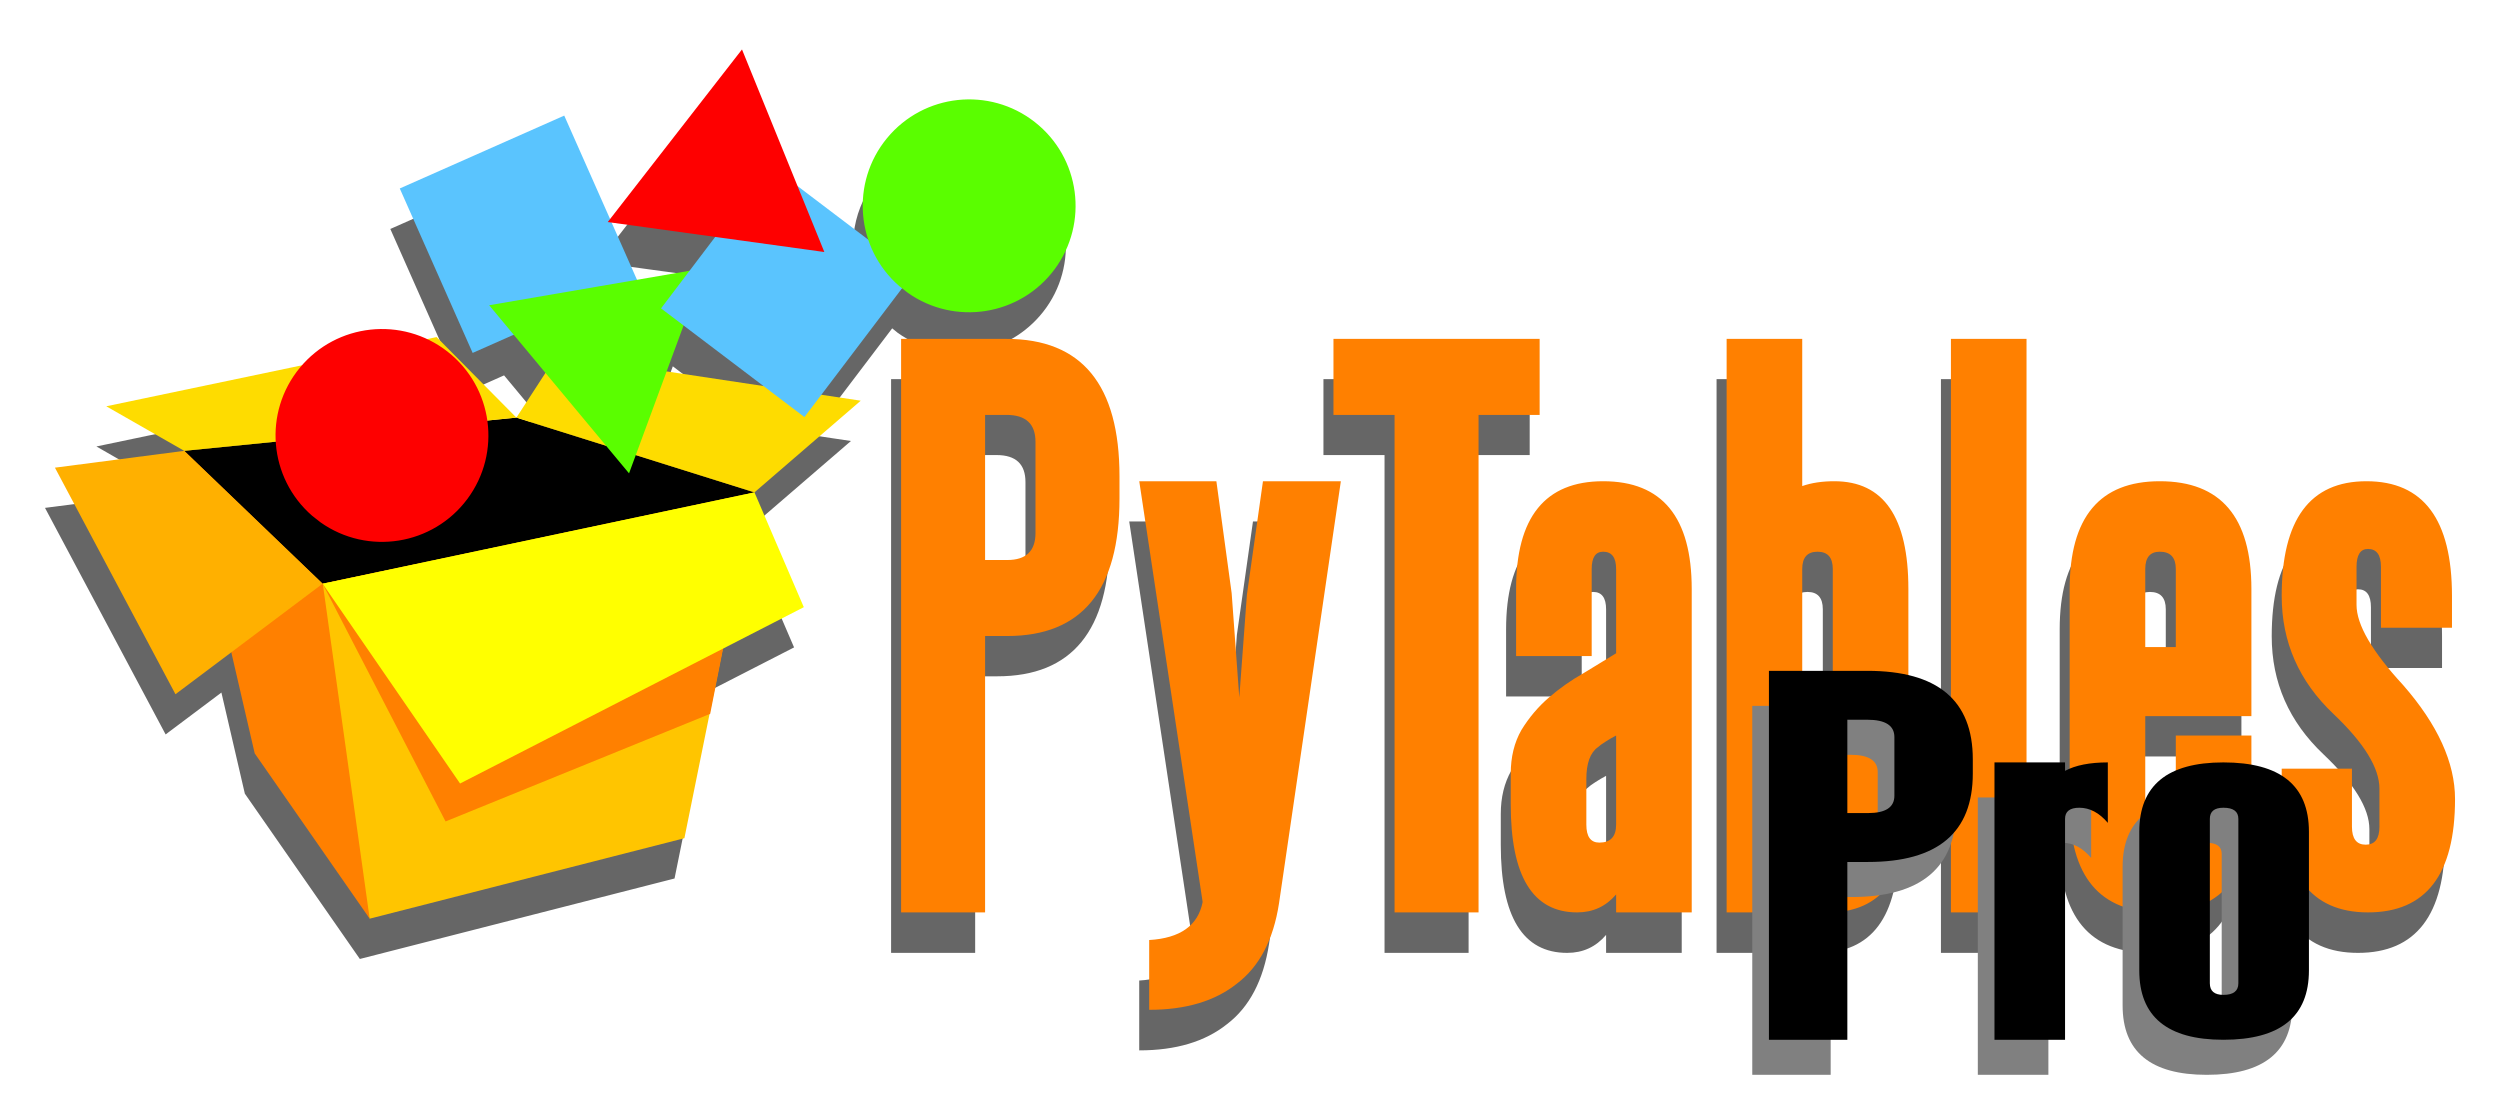 <?xml version="1.0" encoding="UTF-8" standalone="no"?>
<!-- Created with Inkscape (http://www.inkscape.org/) -->
<svg
   xmlns:dc="http://purl.org/dc/elements/1.1/"
   xmlns:cc="http://creativecommons.org/ns#"
   xmlns:rdf="http://www.w3.org/1999/02/22-rdf-syntax-ns#"
   xmlns:svg="http://www.w3.org/2000/svg"
   xmlns="http://www.w3.org/2000/svg"
   xmlns:sodipodi="http://sodipodi.sourceforge.net/DTD/sodipodi-0.dtd"
   xmlns:inkscape="http://www.inkscape.org/namespaces/inkscape"
   version="1.0"
   width="500"
   height="220"
   id="svg2"
   sodipodi:version="0.32"
   inkscape:version="0.46"
   sodipodi:docname="logo-pro.svg"
   sodipodi:docbase="/home/faltet/autonom/dissenys/pytables"
   inkscape:output_extension="org.inkscape.output.svg.inkscape"
   inkscape:export-filename="/home/faltet/autonom/dissenys/pytables/logo-pro.png"
   inkscape:export-xdpi="72"
   inkscape:export-ydpi="72">
  <sodipodi:namedview
     inkscape:cy="159.14532"
     inkscape:cx="249.38161"
     inkscape:zoom="1.872"
     inkscape:window-height="967"
     inkscape:window-width="1392"
     inkscape:pageshadow="2"
     inkscape:pageopacity="0.0"
     guidetolerance="10.0"
     gridtolerance="10.0"
     objecttolerance="10.0"
     borderopacity="1.0"
     bordercolor="#666666"
     pagecolor="#ffffff"
     id="base"
     inkscape:window-x="518"
     inkscape:window-y="0"
     inkscape:current-layer="g10435"
     showgrid="false" />
  <defs
     id="defs4">
    <inkscape:perspective
       sodipodi:type="inkscape:persp3d"
       inkscape:vp_x="0 : 110 : 1"
       inkscape:vp_y="0 : 1000 : 0"
       inkscape:vp_z="500 : 110 : 1"
       inkscape:persp3d-origin="250 : 73.333333 : 1"
       id="perspective33" />
    <filter
       id="filter4423">
      <feGaussianBlur
         stdDeviation="3.361"
         id="feGaussianBlur4425"
         inkscape:collect="always" />
    </filter>
    <filter
       id="filter12589">
      <feGaussianBlur
         stdDeviation="4.201"
         id="feGaussianBlur12591"
         inkscape:collect="always" />
    </filter>
    <filter
       inkscape:collect="always"
       id="filter3196"
       x="-0.087"
       width="1.174"
       y="-0.127"
       height="1.254">
      <feGaussianBlur
         inkscape:collect="always"
         stdDeviation="3.908"
         id="feGaussianBlur3198" />
    </filter>
  </defs>
  <g
     id="g10435">
    <path
       id="path7633"
       d="M 146.438,17.918 L 133,35.2 L 120.094,51.825 L 110.969,31.231 L 78.063,45.793 L 92.657,78.7 L 100.813,75.075 L 107.125,82.668 L 101.313,91.575 L 85.344,75.45 L 83.438,75.856 C 75.066,71.941 64.788,73.817 58.407,81.106 L 19.282,89.293 L 34.875,98.231 L 9,101.575 L 33.125,146.887 L 44.282,138.512 L 48.969,158.731 L 71.969,191.793 L 134.907,175.7 L 139.938,150.887 L 140.063,150.825 L 142.657,137.762 L 158.813,129.481 L 148.938,106.512 L 170.188,88.2 L 162.25,87.012 L 178.438,65.668 L 179.594,66.606 C 188.582,72.954 200.756,71.477 207.969,63.168 C 215.673,54.294 214.718,40.841 205.844,33.137 C 196.97,25.433 183.517,26.388 175.813,35.262 C 170.592,41.275 169.344,49.382 171.844,56.387 L 157.719,45.668 L 154.688,38.2 L 146.438,17.918 z M 120.407,52.575 L 141.032,55.418 L 135.938,62.106 L 125.438,63.918 L 120.407,52.575 z M 134.563,73.262 L 150.313,85.2 L 131.25,82.325 L 131.313,82.137 L 134.563,73.262 z M 178.219,75.825 L 178.219,190.575 L 195.032,190.575 L 195.032,135.262 L 199.438,135.262 C 214.404,135.262 221.907,126.105 221.907,107.762 L 221.907,103.325 C 221.907,84.982 214.381,75.825 199.313,75.825 L 178.219,75.825 z M 264.688,75.825 L 264.688,91.012 L 276.907,91.012 L 276.907,190.575 L 293.719,190.575 L 293.719,91.012 L 305.938,91.012 L 305.938,75.825 L 264.688,75.825 z M 343.313,75.825 L 343.313,190.575 L 350.657,190.575 L 353.094,185.887 C 355.639,189.021 359.146,190.575 363.625,190.575 C 374.316,190.575 379.688,183.391 379.688,169.012 L 379.688,125.856 C 379.688,111.477 374.751,104.293 364.875,104.293 C 362.432,104.293 360.27,104.617 358.438,105.262 L 358.438,75.825 L 343.313,75.825 z M 388.188,75.825 L 388.188,190.575 L 403.313,190.575 L 403.313,75.825 L 388.188,75.825 z M 195.032,91.012 L 199.313,91.012 C 203.182,91.012 205.094,92.824 205.094,96.418 L 205.094,114.668 C 205.094,118.263 203.205,120.075 199.438,120.075 L 195.032,120.075 L 195.032,91.012 z M 225.844,104.293 L 238.532,188.512 C 237.615,193.213 234.055,195.737 227.844,196.106 L 227.844,210.075 C 235.175,210.075 241.029,208.327 245.407,204.825 C 249.886,201.414 252.693,196.044 253.813,188.762 L 266.188,104.293 L 250.594,104.293 L 247.375,126.981 L 245.875,147.575 L 244.344,126.7 L 241.282,104.293 L 225.844,104.293 z M 318.625,104.293 C 307.019,104.293 301.219,111.477 301.219,125.856 L 301.219,139.293 L 316.344,139.293 L 316.344,121.856 C 316.344,119.552 317.098,118.387 318.625,118.387 C 320.356,118.387 321.219,119.552 321.219,121.856 L 321.219,138.731 C 319.285,139.929 317.1,141.256 314.657,142.731 C 312.213,144.113 309.92,145.731 307.782,147.575 C 305.643,149.418 303.809,151.586 302.282,154.075 C 300.856,156.563 300.157,159.475 300.157,162.793 L 300.157,169.012 C 300.157,183.391 304.58,190.575 313.438,190.575 C 316.594,190.575 319.183,189.377 321.219,186.981 L 321.219,190.575 L 336.344,190.575 L 336.344,125.856 C 336.344,111.477 330.436,104.293 318.625,104.293 z M 429.969,104.293 C 417.955,104.293 411.938,111.477 411.938,125.856 L 411.938,169.012 C 411.938,183.391 417.955,190.575 429.969,190.575 C 442.187,190.575 448.282,183.391 448.282,169.012 L 448.282,155.168 L 433.157,155.168 L 433.157,173.012 C 433.157,175.409 432.107,176.606 429.969,176.606 C 428.035,176.606 427.063,175.409 427.063,173.012 L 427.063,151.293 L 448.282,151.293 L 448.282,125.856 C 448.282,111.477 442.187,104.293 429.969,104.293 z M 471.282,104.293 C 459.98,104.293 454.344,111.961 454.344,127.262 C 454.344,136.48 457.796,144.343 464.719,150.887 C 470.828,156.694 473.875,161.677 473.875,165.825 L 473.875,173.418 C 473.875,175.815 472.958,177.012 471.125,177.012 C 469.293,177.012 468.375,175.815 468.375,173.418 L 468.375,161.825 L 454.344,161.825 L 454.344,167.481 C 454.344,182.874 460.089,190.575 471.594,190.575 C 483.201,190.575 489,183.004 489,167.887 C 489,160.605 485.549,153.002 478.625,145.075 C 472.415,138.346 469.313,133.007 469.313,129.043 L 469.313,121.45 C 469.313,119.053 470.067,117.856 471.594,117.856 C 473.325,117.856 474.188,119.053 474.188,121.45 L 474.188,133.606 L 488.407,133.606 L 488.407,127.262 C 488.407,111.961 482.685,104.293 471.282,104.293 z M 361.5,118.387 C 363.537,118.387 364.563,119.552 364.563,121.856 L 364.563,173.012 C 364.563,175.409 363.537,176.606 361.5,176.606 C 359.464,176.606 358.438,175.409 358.438,173.012 L 358.438,121.856 C 358.438,119.552 359.464,118.387 361.5,118.387 z M 429.969,118.387 C 432.107,118.387 433.157,119.552 433.157,121.856 L 433.157,137.481 L 427.063,137.481 L 427.063,121.856 C 427.063,119.552 428.035,118.387 429.969,118.387 z M 321.219,155.168 L 321.219,173.012 C 321.219,175.409 320.115,176.606 317.875,176.606 C 316.144,176.606 315.282,175.409 315.282,173.012 L 315.282,163.887 C 315.282,160.867 315.988,158.805 317.407,157.668 C 317.916,157.207 318.483,156.787 319.094,156.418 C 319.807,155.957 320.506,155.537 321.219,155.168 z"
       style="fill:#666666;fill-opacity:1;fill-rule:evenodd;stroke:none;stroke-width:0.25pt;stroke-linecap:butt;stroke-linejoin:miter;stroke-opacity:1;filter:url(#filter12589)" />
    <g
       id="g2343">
      <g
         id="g5145"
         transform="translate(-139.238,-210.36)">
        <g
           id="g4578"
           transform="matrix(0.625,0,0,0.625,44.867,-21.691)">
          <path
             id="path5094"
             d="M 269.291,665.256 L 370,639.505 L 392.421,528.839 L 316.24,504.921 L 209.941,515.551"
             style="fill:#ffc500;fill-opacity:1;fill-rule:evenodd;stroke:none;stroke-width:0.25pt;stroke-linecap:butt;stroke-linejoin:miter;stroke-opacity:1" />
          <path
             id="path5096"
             d="M 210,515.219 L 254.286,558.076 L 269.291,665.256 L 232.5,612.362"
             style="fill:#ff8000;fill-opacity:1;fill-rule:evenodd;stroke:none;stroke-width:0.25pt;stroke-linecap:butt;stroke-linejoin:miter;stroke-opacity:1" />
          <path
             id="path5098"
             d="M 209.941,515.551 L 316.24,504.921 L 392.421,528.839 L 254.232,558.071"
             style="fill:#000000;fill-opacity:1;fill-rule:evenodd;stroke:none;stroke-width:0.312;stroke-linecap:butt;stroke-linejoin:miter;stroke-miterlimit:4;stroke-dasharray:none;stroke-opacity:1" />
          <path
             id="path5100"
             d="M 293.571,634.148 L 378.248,599.705 L 392.143,529.505 L 254.232,558.071"
             style="fill:#ff8000;fill-opacity:1;fill-rule:evenodd;stroke:none;stroke-width:0.25pt;stroke-linecap:butt;stroke-linejoin:miter;stroke-opacity:1" />
          <path
             id="path5102"
             d="M 298.214,622.005 L 408.214,565.576 L 392.421,528.839 L 254.232,558.071"
             style="fill:#ffff00;fill-opacity:1;fill-rule:evenodd;stroke:none;stroke-width:0.25pt;stroke-linecap:butt;stroke-linejoin:miter;stroke-opacity:1" />
          <path
             id="path5104"
             d="M 254.232,558.071 L 207.143,593.434 L 168.571,520.934 L 209.941,515.551"
             style="fill:#ffb000;fill-opacity:1;fill-rule:evenodd;stroke:none;stroke-width:0.25pt;stroke-linecap:butt;stroke-linejoin:miter;stroke-opacity:1" />
          <path
             id="path5106"
             d="M 316.24,504.921 L 290.714,479.148 L 185,501.291 L 209.941,515.551"
             style="fill:#fedc00;fill-opacity:1;fill-rule:evenodd;stroke:none;stroke-width:0.25pt;stroke-linecap:butt;stroke-linejoin:miter;stroke-opacity:1" />
          <path
             id="path5108"
             d="M 392.421,528.839 L 426.429,499.505 L 329.286,484.862 L 316.24,504.921"
             style="fill:#fedc00;fill-opacity:1;fill-rule:evenodd;stroke:none;stroke-width:0.25pt;stroke-linecap:butt;stroke-linejoin:miter;stroke-opacity:1" />
        </g>
        <g
           id="g20830"
           transform="matrix(0.625,0,0,0.625,44.866,-21.692)">
          <rect
             id="rect11882"
             width="57.579"
             height="57.579"
             x="80.187"
             y="507.733"
             transform="matrix(0.914,-0.405,0.405,0.914,0,0)"
             style="opacity:1;fill:#5ac4fe;fill-opacity:1;fill-rule:evenodd;stroke:none;stroke-width:0.312;stroke-linecap:butt;stroke-linejoin:miter;marker:none;marker-start:none;marker-mid:none;marker-end:none;stroke-miterlimit:4;stroke-dasharray:none;stroke-dashoffset:0;stroke-opacity:1;visibility:visible;display:inline;overflow:visible" />
          <path
             d="M 250.507,537.726 C 236.554,525.612 234.806,504.582 246.566,490.331 C 258.327,476.079 279.307,473.805 293.848,485.206 C 308.39,496.607 311.187,517.523 300.154,532.345 C 289.12,547.167 268.28,550.487 253.187,539.827"
             id="path10124"
             style="opacity:1;fill:#fe0000;fill-opacity:1;fill-rule:evenodd;stroke:none;stroke-width:0.312;stroke-linecap:butt;stroke-linejoin:miter;marker:none;marker-start:none;marker-mid:none;marker-end:none;stroke-miterlimit:4;stroke-dasharray:none;stroke-dashoffset:0;stroke-opacity:1;visibility:visible;display:inline;overflow:visible"
             transform="translate(0.392,-1.38)" />
          <path
             d="M 415.453,450.886 L 380.795,446.092 L 346.138,441.298 L 367.618,413.681 L 389.098,386.064 L 402.276,418.475 L 415.453,450.886 z"
             id="path11890"
             style="opacity:1;fill:#5afe00;fill-opacity:1;fill-rule:evenodd;stroke:none;stroke-width:0.312;stroke-linecap:butt;stroke-linejoin:miter;marker:none;marker-start:none;marker-mid:none;marker-end:none;stroke-miterlimit:4;stroke-dasharray:none;stroke-dashoffset:0;stroke-opacity:1;visibility:visible;display:inline;overflow:visible"
             transform="matrix(0.739,0.674,-0.674,0.739,349.165,-90.461)" />
          <rect
             id="rect11884"
             width="57.579"
             height="57.579"
             x="-155.596"
             y="572.78"
             transform="matrix(0.604,-0.797,0.797,0.604,0,0)"
             style="opacity:1;fill:#5ac4fe;fill-opacity:1;fill-rule:evenodd;stroke:none;stroke-width:0.312;stroke-linecap:butt;stroke-linejoin:miter;marker:none;marker-start:none;marker-mid:none;marker-end:none;stroke-miterlimit:4;stroke-dasharray:none;stroke-dashoffset:0;stroke-opacity:1;visibility:visible;display:inline;overflow:visible" />
          <path
             d="M 250.507,537.726 C 236.554,525.612 234.806,504.582 246.566,490.331 C 258.327,476.079 279.307,473.805 293.848,485.206 C 308.39,496.607 311.187,517.523 300.154,532.345 C 289.12,547.167 268.28,550.487 253.187,539.827"
             id="path11872"
             style="opacity:1;fill:#5afe00;fill-opacity:1;fill-rule:evenodd;stroke:none;stroke-width:0.312;stroke-linecap:butt;stroke-linejoin:miter;marker:none;marker-start:none;marker-mid:none;marker-end:none;stroke-miterlimit:4;stroke-dasharray:none;stroke-dashoffset:0;stroke-opacity:1;visibility:visible;display:inline;overflow:visible"
             transform="translate(188.289,-74.859)" />
          <path
             d="M 415.453,450.886 L 380.795,446.092 L 346.138,441.298 L 367.618,413.681 L 389.098,386.064 L 402.276,418.475 L 415.453,450.886 z"
             id="path11886"
             style="opacity:1;fill:#fe0000;fill-opacity:1;fill-rule:evenodd;stroke:none;stroke-width:0.312;stroke-linecap:butt;stroke-linejoin:miter;marker:none;marker-start:none;marker-mid:none;marker-end:none;stroke-miterlimit:4;stroke-dasharray:none;stroke-dashoffset:0;stroke-opacity:1;visibility:visible;display:inline;overflow:visible"
             transform="translate(-0.665,1.043)" />
        </g>
      </g>
      <path
         transform="scale(1.051,0.951)"
         id="text18207"
         d="M 187.458,87.256 L 187.458,117.772 L 191.672,117.772 C 195.256,117.772 197.048,115.883 197.048,112.104 L 197.048,92.923 C 197.048,89.145 195.208,87.256 191.527,87.256 L 187.458,87.256 M 187.458,133.756 L 187.458,191.881 L 171.474,191.881 L 171.474,71.272 L 191.527,71.272 C 205.864,71.272 213.033,80.911 213.033,100.189 L 213.033,104.839 C 213.033,124.117 205.912,133.756 191.672,133.756 L 187.458,133.756 M 218.684,197.693 C 224.593,197.305 227.984,194.641 228.856,189.701 L 216.795,101.206 L 231.471,101.206 L 234.378,124.746 L 235.831,146.689 L 237.284,125.037 L 240.335,101.206 L 255.157,101.206 L 243.387,189.991 C 242.321,197.645 239.657,203.263 235.395,206.848 C 231.229,210.529 225.659,212.369 218.684,212.369 L 218.684,197.693 M 253.752,71.272 L 292.986,71.272 L 292.986,87.256 L 281.361,87.256 L 281.361,191.881 L 265.377,191.881 L 265.377,87.256 L 253.752,87.256 L 253.752,71.272 M 307.54,154.681 C 306.862,155.068 306.183,155.504 305.505,155.989 C 304.924,156.376 304.391,156.812 303.907,157.296 L 304.052,157.151 C 302.599,158.314 301.873,160.542 301.873,163.835 L 301.873,173.426 C 301.873,175.945 302.696,177.204 304.343,177.204 C 306.474,177.204 307.54,175.945 307.54,173.426 L 307.54,154.681 M 287.487,162.673 C 287.487,159.185 288.165,156.134 289.521,153.518 C 290.974,150.903 292.718,148.626 294.752,146.689 C 296.787,144.751 298.966,143.056 301.291,141.603 C 303.616,140.053 305.699,138.648 307.54,137.389 L 307.54,119.661 C 307.54,117.239 306.716,116.028 305.069,116.028 C 303.616,116.028 302.89,117.239 302.89,119.661 L 302.89,137.97 L 288.504,137.97 L 288.504,123.875 C 288.504,108.762 294.026,101.206 305.069,101.206 C 316.307,101.206 321.925,108.762 321.926,123.875 L 321.926,191.881 L 307.54,191.881 L 307.54,188.102 C 305.602,190.621 303.132,191.881 300.129,191.881 C 291.701,191.881 287.487,184.324 287.487,169.212 L 287.487,162.673 M 348.768,119.661 C 348.768,117.239 347.799,116.028 345.862,116.028 C 343.924,116.028 342.955,117.239 342.955,119.661 L 342.955,173.426 C 342.955,175.945 343.924,177.204 345.862,177.204 C 347.799,177.204 348.768,175.945 348.768,173.426 L 348.768,119.661 M 328.569,71.272 L 342.955,71.272 L 342.955,102.223 C 344.699,101.545 346.733,101.206 349.058,101.206 C 358.455,101.206 363.154,108.762 363.154,123.875 L 363.154,169.212 C 363.154,184.324 358.068,191.881 347.896,191.881 C 343.633,191.881 340.291,190.234 337.869,186.94 L 335.544,191.881 L 328.569,191.881 L 328.569,71.272 M 371.252,71.272 L 385.638,71.272 L 385.638,191.881 L 371.252,191.881 L 371.252,71.272 M 408.232,136.081 L 414.045,136.081 L 414.045,119.661 C 414.044,117.239 413.027,116.028 410.993,116.028 C 409.152,116.028 408.232,117.239 408.232,119.661 L 408.232,136.081 M 408.232,150.612 L 408.232,173.426 C 408.232,175.945 409.152,177.204 410.993,177.204 C 413.027,177.204 414.044,175.945 414.045,173.426 L 414.045,154.681 L 428.43,154.681 L 428.43,169.212 C 428.43,184.324 422.618,191.881 410.993,191.881 C 399.562,191.881 393.846,184.324 393.846,169.212 L 393.846,123.875 C 393.846,108.762 399.562,101.206 410.993,101.206 C 422.618,101.206 428.43,108.762 428.43,123.875 L 428.43,150.612 L 408.232,150.612 M 453.086,119.225 C 453.086,116.706 452.263,115.447 450.616,115.447 C 449.163,115.447 448.436,116.706 448.436,119.225 L 448.436,127.217 C 448.436,131.382 451.391,137.001 457.3,144.073 C 463.888,152.404 467.181,160.396 467.181,168.049 C 467.181,183.937 461.659,191.881 450.616,191.881 C 439.669,191.881 434.196,183.792 434.196,167.613 L 434.196,161.656 L 447.564,161.656 L 447.564,173.862 C 447.564,176.381 448.436,177.64 450.18,177.64 C 451.924,177.64 452.795,176.381 452.795,173.862 L 452.795,165.87 C 452.795,161.51 449.889,156.279 444.077,150.176 C 437.489,143.298 434.196,135.015 434.196,125.328 C 434.196,109.247 439.572,101.206 450.325,101.206 C 461.175,101.206 466.6,109.247 466.6,125.328 L 466.6,132.012 L 453.086,132.012 L 453.086,119.225"
         style="font-size:145.312px;font-style:normal;font-variant:normal;font-weight:bold;font-stretch:normal;text-align:start;line-height:125%;writing-mode:lr-tb;text-anchor:start;fill:#ff8000;fill-opacity:1;stroke:none;stroke-width:1pt;stroke-linecap:butt;stroke-linejoin:miter;stroke-opacity:1;font-family:Steelfish" />
    </g>
    <g
       id="g2420"
       transform="translate(0,-1.603)">
      <path
         id="path2406"
         d="M 366.136,152.561 L 366.136,171.23 L 370.27,171.23 C 373.787,171.23 375.545,170.074 375.545,167.763 L 375.545,156.028 C 375.545,153.717 373.739,152.561 370.128,152.561 L 366.136,152.561 M 366.136,181.009 L 366.136,216.569 L 350.453,216.569 L 350.453,142.782 L 370.128,142.782 C 384.194,142.782 391.228,148.679 391.228,160.473 L 391.228,163.318 C 391.228,175.112 384.242,181.009 370.27,181.009 L 366.136,181.009 M 409.677,162.784 C 411.768,161.658 414.619,161.095 418.231,161.095 L 418.231,173.186 C 416.52,171.171 414.619,170.163 412.528,170.163 C 410.627,170.163 409.677,170.904 409.677,172.385 L 409.677,216.569 L 395.563,216.569 L 395.563,161.095 L 409.677,161.095 L 409.677,162.784 M 444.339,172.385 C 444.339,170.904 443.341,170.163 441.345,170.163 C 439.539,170.163 438.636,170.904 438.636,172.385 L 438.636,205.278 C 438.636,206.819 439.539,207.59 441.345,207.59 C 443.341,207.59 444.339,206.819 444.339,205.278 L 444.339,172.385 M 458.453,202.7 C 458.453,211.946 452.75,216.569 441.345,216.569 C 430.129,216.569 424.522,211.946 424.522,202.7 L 424.522,174.964 C 424.522,165.718 430.129,161.095 441.345,161.095 C 452.75,161.095 458.453,165.718 458.453,174.964 L 458.453,202.7"
         style="font-size:112.58px;font-style:normal;font-variant:normal;font-weight:bold;font-stretch:normal;text-align:start;line-height:125%;writing-mode:lr-tb;text-anchor:start;fill:#808080;fill-opacity:1;stroke:none;stroke-width:1pt;stroke-linecap:butt;stroke-linejoin:miter;stroke-opacity:1;filter:url(#filter3196);font-family:Steelfish" />
      <path
         id="text2189"
         d="M 369.469,145.549 L 369.469,164.218 L 373.603,164.218 C 377.12,164.218 378.878,163.062 378.878,160.751 L 378.878,149.016 C 378.878,146.705 377.072,145.549 373.46,145.549 L 369.469,145.549 M 369.469,173.997 L 369.469,209.557 L 353.786,209.557 L 353.786,135.77 L 373.46,135.77 C 387.527,135.77 394.56,141.667 394.56,153.461 L 394.56,156.306 C 394.56,168.1 387.575,173.997 373.603,173.997 L 369.469,173.997 M 413.01,155.773 C 415.101,154.647 417.952,154.084 421.564,154.084 L 421.564,166.174 C 419.853,164.159 417.952,163.151 415.861,163.151 C 413.96,163.151 413.01,163.892 413.01,165.374 L 413.01,209.557 L 398.895,209.557 L 398.895,154.084 L 413.01,154.084 L 413.01,155.773 M 447.671,165.374 C 447.671,163.892 446.673,163.151 444.677,163.151 C 442.872,163.151 441.969,163.892 441.969,165.374 L 441.969,198.267 C 441.969,199.808 442.872,200.578 444.677,200.578 C 446.673,200.578 447.671,199.808 447.671,198.267 L 447.671,165.374 M 461.786,195.689 C 461.786,204.934 456.083,209.557 444.677,209.557 C 433.462,209.557 427.854,204.934 427.854,195.689 L 427.854,167.952 C 427.854,158.706 433.462,154.084 444.677,154.084 C 456.083,154.084 461.786,158.706 461.786,167.952 L 461.786,195.689"
         style="font-size:112.58px;font-style:normal;font-variant:normal;font-weight:bold;font-stretch:normal;text-align:start;line-height:125%;writing-mode:lr-tb;text-anchor:start;fill:#000000;fill-opacity:1;stroke:none;stroke-width:1pt;stroke-linecap:butt;stroke-linejoin:miter;stroke-opacity:1;font-family:Steelfish" />
    </g>
  </g>
</svg>

